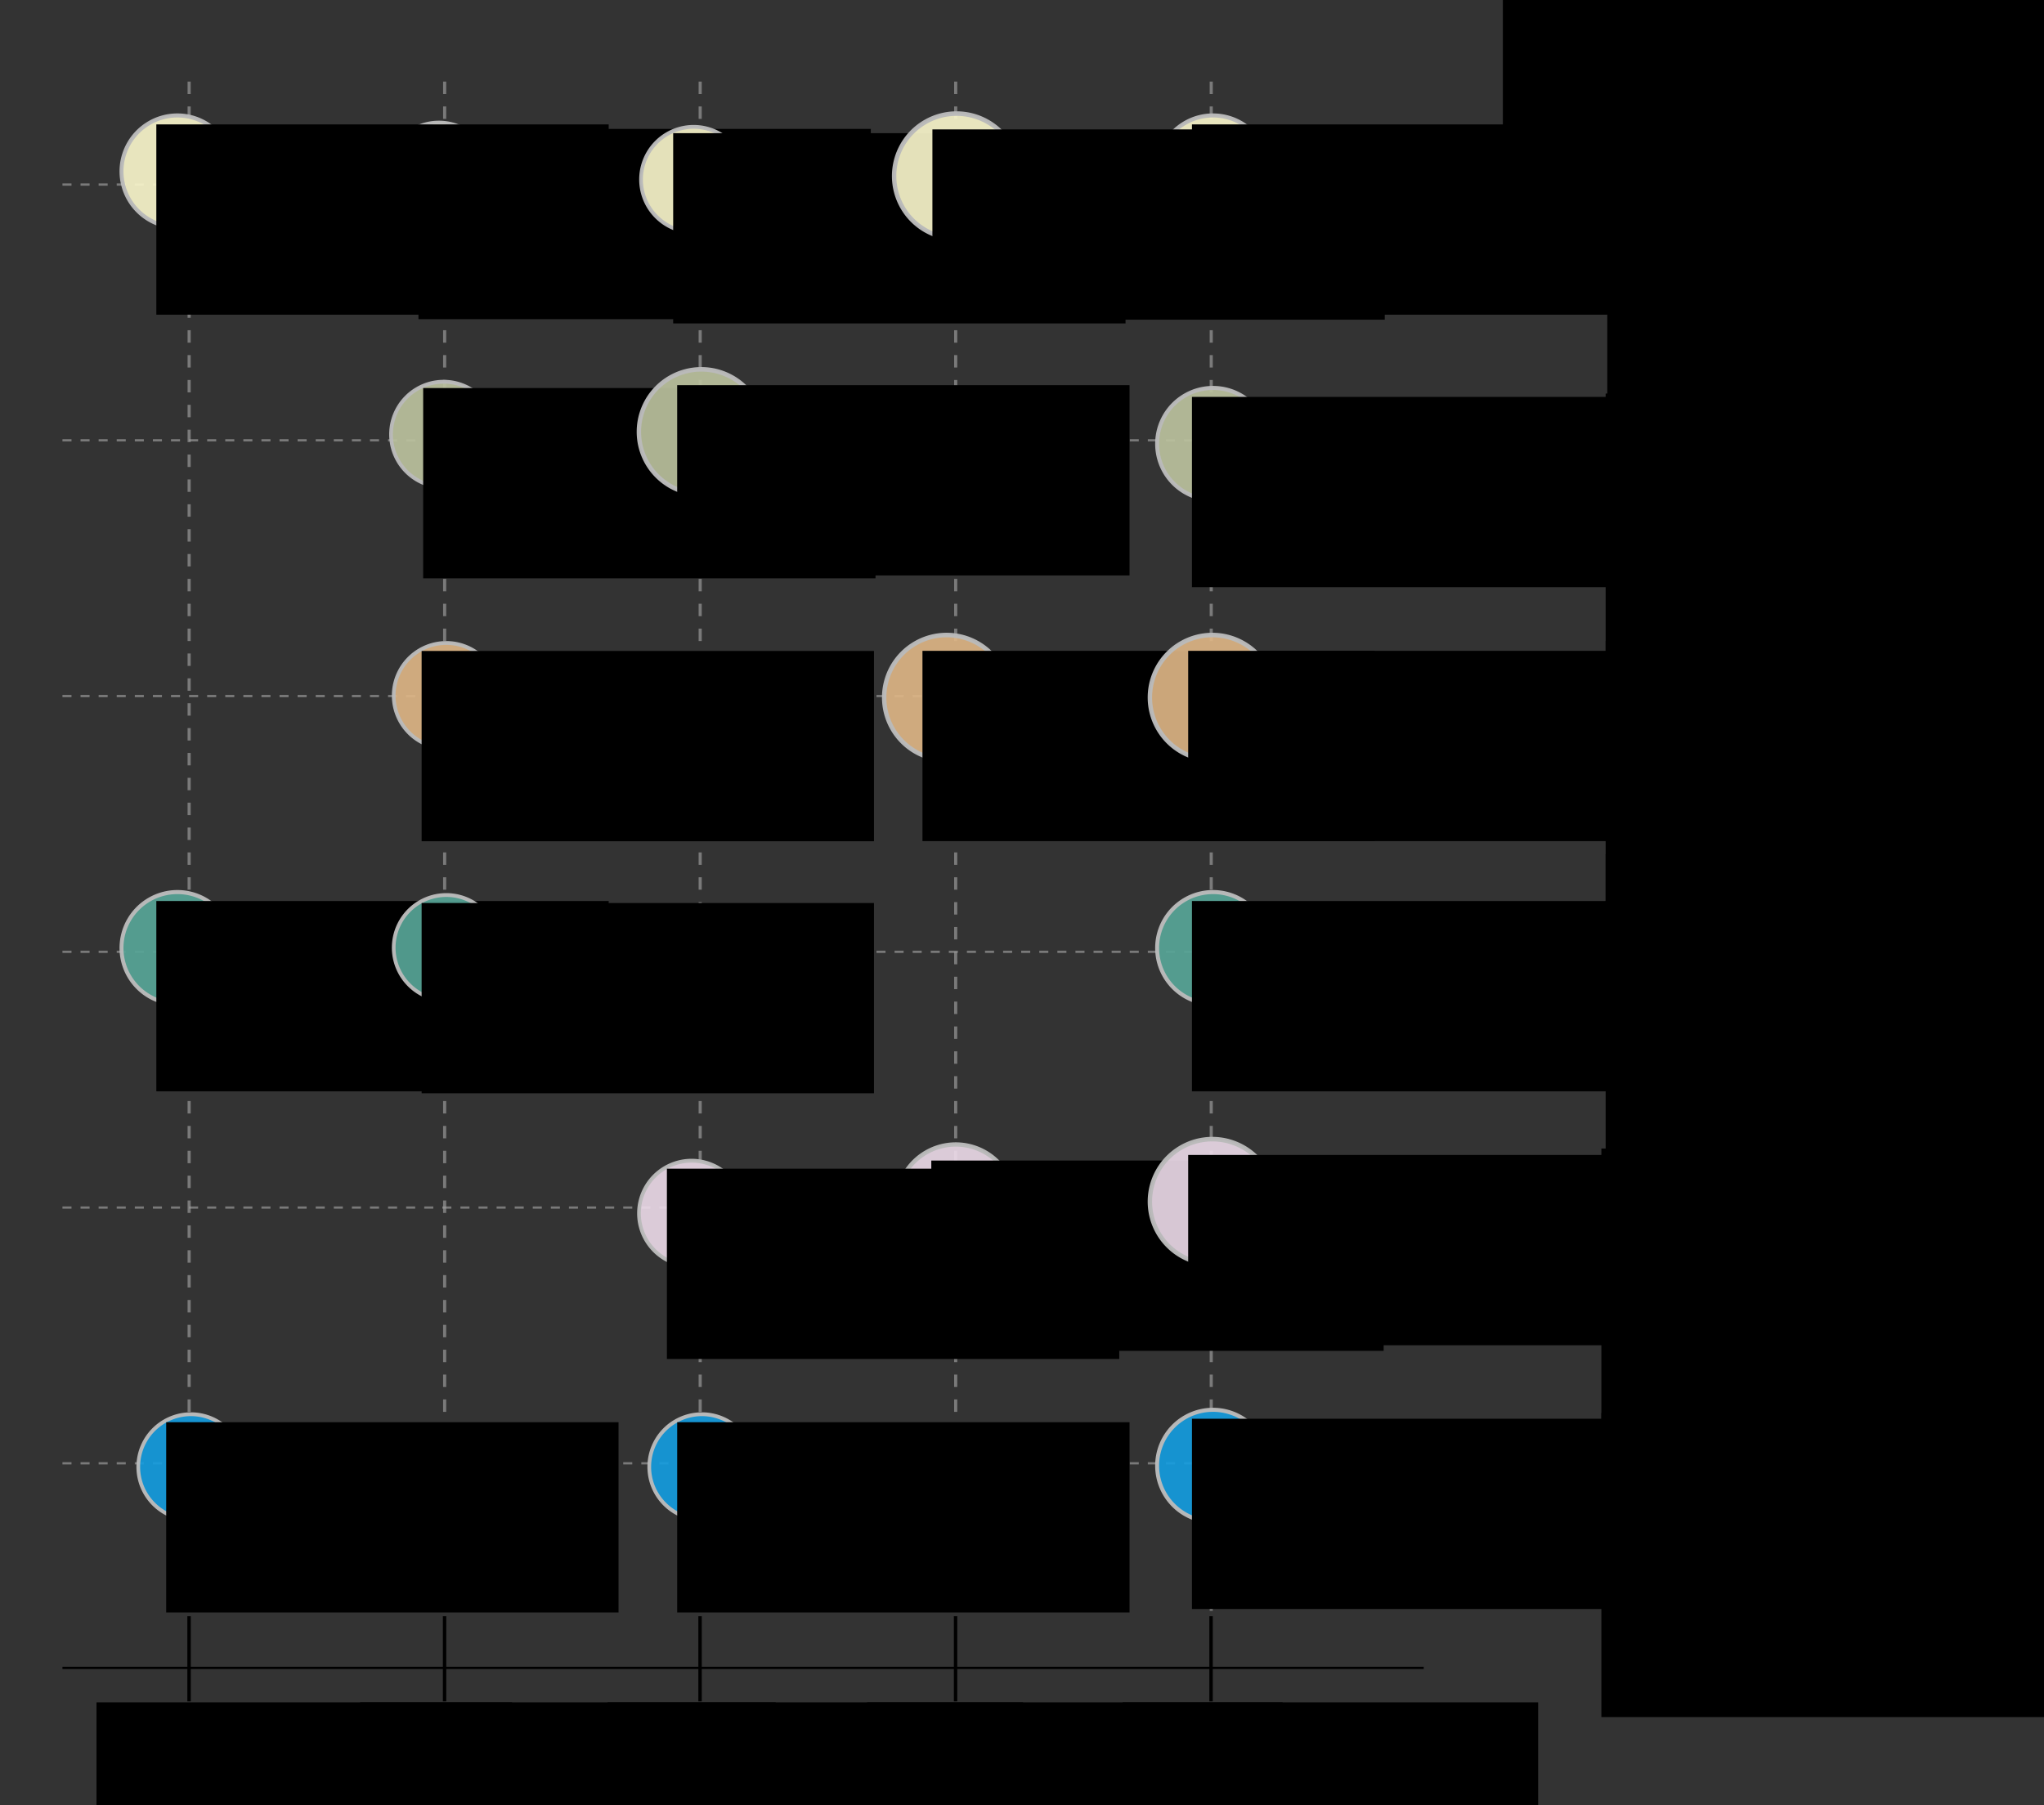 <?xml version="1.0" encoding="UTF-8" standalone="no"?>
<!-- Created with Inkscape (http://www.inkscape.org/) -->

<svg
   xmlns:dc="http://purl.org/dc/elements/1.1/"
   xmlns:cc="http://creativecommons.org/ns#"
   xmlns:rdf="http://www.w3.org/1999/02/22-rdf-syntax-ns#"
   xmlns:svg="http://www.w3.org/2000/svg"
   xmlns="http://www.w3.org/2000/svg"
   version="1.2"
   width="600"
   height="530"
   id="svg2">
  <rect width="100%" height="100%" fill="#333333" stroke="none"/>
  <defs
     id="defs4" />
  <g
     transform="translate(0,-522.362)"
     id="layer1">
    <path
       d="m 18.332,1012.03 399.59,0"
       id="path2985"
       style="fill:none;stroke:#000000;stroke-width:0.664px;stroke-linecap:butt;stroke-linejoin:miter;stroke-opacity:1" />
    <path
       d="m 18.332,951.963 399.589,0"
       id="path3831"
       style="fill:none;stroke:#9e9e9e;stroke-width:0.664;stroke-linecap:butt;stroke-linejoin:miter;stroke-miterlimit:4;stroke-opacity:0.664;stroke-dasharray:2.655, 2.655;stroke-dashoffset:0" />
    <path
       d="m 18.332,876.88 399.59,0"
       id="path3839"
       style="fill:none;stroke:#9e9e9e;stroke-width:0.664;stroke-linecap:butt;stroke-linejoin:miter;stroke-miterlimit:4;stroke-opacity:0.664;stroke-dasharray:2.655, 2.655;stroke-dashoffset:0" />
    <path
       d="m 18.332,801.796 399.59,0"
       id="path3841"
       style="fill:none;stroke:#9e9e9e;stroke-width:0.664;stroke-linecap:butt;stroke-linejoin:miter;stroke-miterlimit:4;stroke-opacity:0.664;stroke-dasharray:2.655, 2.655;stroke-dashoffset:0" />
    <path
       d="m 18.332,726.712 399.59,0"
       id="path3843"
       style="fill:none;stroke:#9e9e9e;stroke-width:0.664;stroke-linecap:butt;stroke-linejoin:miter;stroke-miterlimit:4;stroke-opacity:0.664;stroke-dasharray:2.655, 2.655;stroke-dashoffset:0" />
    <path
       d="m 18.332,651.629 399.59,0"
       id="path3845"
       style="fill:none;stroke:#9e9e9e;stroke-width:0.664;stroke-linecap:butt;stroke-linejoin:miter;stroke-miterlimit:4;stroke-opacity:0.664;stroke-dasharray:2.655, 2.655;stroke-dashoffset:0" />
    <path
       d="m 55.499,996.86 0,25.002"
       id="path3863"
       style="fill:none;stroke:#000000;stroke-width:0.998px;stroke-linecap:butt;stroke-linejoin:miter;stroke-opacity:1" />
    <path
       d="m 130.499,996.86 0,25.002"
       id="path3865"
       style="fill:none;stroke:#000000;stroke-width:0.998px;stroke-linecap:butt;stroke-linejoin:miter;stroke-opacity:1" />
    <path
       d="m 205.499,996.86 0,25.002"
       id="path3867"
       style="fill:none;stroke:#000000;stroke-width:0.998px;stroke-linecap:butt;stroke-linejoin:miter;stroke-opacity:1" />
    <path
       d="m 280.499,996.86 0,25.002"
       id="path3869"
       style="fill:none;stroke:#000000;stroke-width:0.998px;stroke-linecap:butt;stroke-linejoin:miter;stroke-opacity:1" />
    <flowRoot
       transform="translate(19.227,404.925)"
       id="flowRoot4004"
       xml:space="preserve"
       style="font-size:40px;font-style:normal;font-weight:normal;line-height:125%;letter-spacing:0px;word-spacing:0px;fill:#000000;fill-opacity:1;stroke:none;font-family:Sans"><flowRegion
         id="flowRegion4006"><rect
           width="121.989"
           height="50.98"
           x="9.104"
           y="617.227"
           id="rect4008" /></flowRegion><flowPara
         id="flowPara4010"
         style="font-size:20px">2010</flowPara><flowPara
         id="flowPara4012"
         style="font-size:20px" /><flowPara
         id="flowPara4014"
         style="font-size:20px" /></flowRoot>    <flowRoot
       transform="translate(96.608,404.925)"
       id="flowRoot4016"
       xml:space="preserve"
       style="font-size:40px;font-style:normal;font-weight:normal;line-height:125%;letter-spacing:0px;word-spacing:0px;fill:#000000;fill-opacity:1;stroke:none;font-family:Sans"><flowRegion
         id="flowRegion4018"><rect
           width="121.989"
           height="50.98"
           x="9.104"
           y="617.227"
           id="rect4020" /></flowRegion><flowPara
         id="flowPara4028"
         style="font-size:20px">2011</flowPara><flowPara
         id="flowPara4024"
         style="font-size:20px" /><flowPara
         id="flowPara4026"
         style="font-size:20px" /></flowRoot>    <flowRoot
       transform="translate(169.227,404.925)"
       id="flowRoot4032"
       xml:space="preserve"
       style="font-size:40px;font-style:normal;font-weight:normal;line-height:125%;letter-spacing:0px;word-spacing:0px;fill:#000000;fill-opacity:1;stroke:none;font-family:Sans"><flowRegion
         id="flowRegion4034"><rect
           width="121.989"
           height="50.98"
           x="9.104"
           y="617.227"
           id="rect4036" /></flowRegion><flowPara
         id="flowPara4038"
         style="font-size:20px">2012</flowPara><flowPara
         id="flowPara4040"
         style="font-size:20px" /><flowPara
         id="flowPara4042"
         style="font-size:20px" /></flowRoot>    <flowRoot
       transform="translate(245.418,404.925)"
       id="flowRoot4044"
       xml:space="preserve"
       style="font-size:40px;font-style:normal;font-weight:normal;line-height:125%;letter-spacing:0px;word-spacing:0px;fill:#000000;fill-opacity:1;stroke:none;font-family:Sans"><flowRegion
         id="flowRegion4046"><rect
           width="121.989"
           height="50.98"
           x="9.104"
           y="617.227"
           id="rect4048" /></flowRegion><flowPara
         id="flowPara4056"
         style="font-size:20px">2013</flowPara><flowPara
         id="flowPara4052"
         style="font-size:20px" /><flowPara
         id="flowPara4054"
         style="font-size:20px" /></flowRoot>    <path
       d="m 355.499,996.86 0,25.002"
       id="path4060"
       style="fill:none;stroke:#000000;stroke-width:0.998px;stroke-linecap:butt;stroke-linejoin:miter;stroke-opacity:1" />
    <flowRoot
       transform="translate(320.418,404.925)"
       id="flowRoot4062"
       xml:space="preserve"
       style="font-size:40px;font-style:normal;font-weight:normal;line-height:125%;letter-spacing:0px;word-spacing:0px;fill:#000000;fill-opacity:1;stroke:none;font-family:Sans"><flowRegion
         id="flowRegion4064"><rect
           width="121.989"
           height="50.98"
           x="9.104"
           y="617.227"
           id="rect4066" /></flowRegion><flowPara
         id="flowPara4074"
         style="font-size:20px">2014</flowPara><flowPara
         id="flowPara4070"
         style="font-size:20px" /><flowPara
         id="flowPara4072"
         style="font-size:20px" /></flowRoot>    <path
       d="m 55.52,995.263 0,-449.087"
       id="path4100"
       style="fill:none;stroke:#9e9e9e;stroke-width:0.913;stroke-linecap:butt;stroke-linejoin:miter;stroke-miterlimit:4;stroke-opacity:0.663;stroke-dasharray:3.65, 3.65;stroke-dashoffset:0" />
    <path
       d="m 130.526,995.263 0,-449.087"
       id="path4102"
       style="fill:none;stroke:#9e9e9e;stroke-width:0.913;stroke-linecap:butt;stroke-linejoin:miter;stroke-miterlimit:4;stroke-opacity:0.663;stroke-dasharray:3.65, 3.65;stroke-dashoffset:0" />
    <path
       d="m 205.532,995.263 0,-449.087"
       id="path4104"
       style="fill:none;stroke:#9e9e9e;stroke-width:0.913;stroke-linecap:butt;stroke-linejoin:miter;stroke-miterlimit:4;stroke-opacity:0.663;stroke-dasharray:3.65, 3.65;stroke-dashoffset:0" />
    <path
       d="m 280.538,995.263 0,-449.087"
       id="path4106"
       style="fill:none;stroke:#9e9e9e;stroke-width:0.913;stroke-linecap:butt;stroke-linejoin:miter;stroke-miterlimit:4;stroke-opacity:0.663;stroke-dasharray:3.65, 3.65;stroke-dashoffset:0" />
    <path
       d="m 355.544,995.263 0,-449.087"
       id="path4108"
       style="fill:none;stroke:#9e9e9e;stroke-width:0.913;stroke-linecap:butt;stroke-linejoin:miter;stroke-miterlimit:4;stroke-opacity:0.663;stroke-dasharray:3.65, 3.65;stroke-dashoffset:0" />
    <path
       d="m 54.029,468.864 a 14.194,13.736 0 1 1 -28.388,0 14.194,13.736 0 1 1 28.388,0 z"
       transform="matrix(1.088,0,0,1.125,12.691,425.539)"
       id="path4140"
       style="fill:#149de0;fill-opacity:0.911;fill-rule:evenodd;stroke:#bbbbbb;stroke-width:1px;stroke-linecap:butt;stroke-linejoin:miter;stroke-opacity:0.969" />
    <flowRoot
       transform="translate(-73.011,510.417)"
       id="flowRoot4142"
       xml:space="preserve"
       style="font-size:40px;font-style:normal;font-weight:normal;line-height:125%;letter-spacing:0px;word-spacing:0px;fill:#000000;fill-opacity:1;stroke:none;font-family:Sans"><flowRegion
         id="flowRegion4144"><rect
           width="132.784"
           height="55.861"
           x="121.795"
           y="429.487"
           id="rect4146" /></flowRegion><flowPara
         id="flowPara4148"
         style="font-size:20px">1</flowPara></flowRoot>    <path
       d="m 54.029,468.864 a 14.194,13.736 0 1 1 -28.388,0 14.194,13.736 0 1 1 28.388,0 z"
       transform="matrix(0.51,0,0,0.527,429.412,705.428)"
       id="path4160"
       style="fill:#149de0;fill-opacity:0.911;fill-rule:evenodd;stroke:#bbbbbb;stroke-width:1px;stroke-linecap:butt;stroke-linejoin:miter;stroke-opacity:0.969" />
    <flowRoot
       transform="translate(-797.785,450.28)"
       id="flowRoot4162"
       xml:space="preserve"
       style="font-size:40px;font-style:normal;font-weight:normal;line-height:125%;letter-spacing:0px;word-spacing:0px;fill:#000000;fill-opacity:1;stroke:none;font-family:Sans"><flowRegion
         id="flowRegion4164"><rect
           width="282.143"
           height="89.286"
           x="1267.857"
           y="486.905"
           id="rect4166" /></flowRegion><flowPara
         id="flowPara4168"
         style="font-size:20px">New Pattern</flowPara></flowRoot>    <flowRoot
       transform="translate(11.394,495.415)"
       id="flowRoot4170"
       xml:space="preserve"
       style="font-size:40px;font-style:normal;font-weight:normal;line-height:125%;letter-spacing:0px;word-spacing:0px;fill:#000000;fill-opacity:1;stroke:none;font-family:Sans"><flowRegion
         id="flowRegion4172"><rect
           width="700"
           height="113.095"
           x="429.762"
           y="-16.667"
           id="rect4174" /></flowRegion><flowPara
         id="flowPara4176"
         style="font-size:32px" /></flowRoot>    <path
       d="m 54.029,468.864 a 14.194,13.736 0 1 1 -28.388,0 14.194,13.736 0 1 1 28.388,0 z"
       transform="matrix(0.51,0,0,0.527,429.412,627.79)"
       id="path4328"
       style="fill:#ebd9e8;fill-opacity:0.914;fill-rule:evenodd;stroke:#bbbbbb;stroke-width:1px;stroke-linecap:butt;stroke-linejoin:miter;stroke-opacity:0.969" />
    <flowRoot
       transform="translate(-797.785,372.642)"
       id="flowRoot4330"
       xml:space="preserve"
       style="font-size:40px;font-style:normal;font-weight:normal;line-height:125%;letter-spacing:0px;word-spacing:0px;fill:#000000;fill-opacity:1;stroke:none;font-family:Sans"><flowRegion
         id="flowRegion4332"><rect
           width="282.143"
           height="89.286"
           x="1267.857"
           y="486.905"
           id="rect4334" /></flowRegion><flowPara
         id="flowPara4336"
         style="font-size:20px">Method</flowPara></flowRoot>    <path
       d="m 54.029,468.864 a 14.194,13.736 0 1 1 -28.388,0 14.194,13.736 0 1 1 28.388,0 z"
       transform="matrix(0.51,0,0,0.527,429.412,553.908)"
       id="path4358"
       style="fill:#57a597;fill-opacity:0.923;fill-rule:evenodd;stroke:#bbbbbb;stroke-width:1px;stroke-linecap:butt;stroke-linejoin:miter;stroke-opacity:0.969" />
    <flowRoot
       transform="translate(-796.533,286.237)"
       id="flowRoot4360"
       xml:space="preserve"
       style="font-size:40px;font-style:normal;font-weight:normal;line-height:125%;letter-spacing:0px;word-spacing:0px;fill:#000000;fill-opacity:1;stroke:none;font-family:Sans"><flowRegion
         id="flowRegion4362"><rect
           width="282.143"
           height="89.286"
           x="1267.857"
           y="486.905"
           id="rect4364" /></flowRegion><flowPara
         id="flowPara4366"
         style="font-size:20px">Literature</flowPara><flowPara
         id="flowPara4368"
         style="font-size:20px">Analysis</flowPara></flowRoot>    <path
       d="m 54.029,468.864 a 14.194,13.736 0 1 1 -28.388,0 14.194,13.736 0 1 1 28.388,0 z"
       transform="matrix(1.088,0,0,1.125,87.671,199.109)"
       id="path4421"
       style="fill:#deb586;fill-opacity:0.914;fill-rule:evenodd;stroke:#bbbbbb;stroke-width:1px;stroke-linecap:butt;stroke-linejoin:miter;stroke-opacity:0.969" />
    <flowRoot
       transform="translate(1.969,283.987)"
       id="flowRoot4423"
       xml:space="preserve"
       style="font-size:40px;font-style:normal;font-weight:normal;line-height:125%;letter-spacing:0px;word-spacing:0px;fill:#000000;fill-opacity:1;stroke:none;font-family:Sans"><flowRegion
         id="flowRegion4425"><rect
           width="132.784"
           height="55.861"
           x="121.795"
           y="429.487"
           id="rect4427" /></flowRegion><flowPara
         id="flowPara4429"
         style="font-size:20px">1</flowPara></flowRoot>    <path
       d="m 54.029,468.864 a 14.194,13.736 0 1 1 -28.388,0 14.194,13.736 0 1 1 28.388,0 z"
       transform="matrix(0.51,0,0,0.527,430.664,477.522)"
       id="path4471"
       style="fill:#deb586;fill-opacity:0.914;fill-rule:evenodd;stroke:#bbbbbb;stroke-width:1px;stroke-linecap:butt;stroke-linejoin:miter;stroke-opacity:0.969" />
    <flowRoot
       transform="translate(-796.533,223.626)"
       id="flowRoot4473"
       xml:space="preserve"
       style="font-size:40px;font-style:normal;font-weight:normal;line-height:125%;letter-spacing:0px;word-spacing:0px;fill:#000000;fill-opacity:1;stroke:none;font-family:Sans"><flowRegion
         id="flowRegion4475"><rect
           width="282.143"
           height="89.286"
           x="1267.857"
           y="486.905"
           id="rect4477" /></flowRegion><flowPara
         id="flowPara4481"
         style="font-size:20px">Tool</flowPara><flowPara
         id="flowPara3903"
         style="font-size:20px" /></flowRoot>    <path
       d="m 18.332,576.545 399.59,0"
       id="path4483"
       style="fill:none;stroke:#9e9e9e;stroke-width:0.664;stroke-linecap:butt;stroke-linejoin:miter;stroke-miterlimit:4;stroke-opacity:0.664;stroke-dasharray:2.655, 2.655;stroke-dashoffset:0" />
    <path
       d="m 54.029,468.864 a 14.194,13.736 0 1 1 -28.388,0 14.194,13.736 0 1 1 28.388,0 z"
       transform="matrix(1.224,0,0,1.265,231.802,282.625)"
       id="path4525"
       style="fill:#ebd9e8;fill-opacity:0.914;fill-rule:evenodd;stroke:#bbbbbb;stroke-width:1px;stroke-linecap:butt;stroke-linejoin:miter;stroke-opacity:0.969" />
    <flowRoot
       transform="translate(151.581,433.596)"
       id="flowRoot4527"
       xml:space="preserve"
       style="font-size:40px;font-style:normal;font-weight:normal;line-height:125%;letter-spacing:0px;word-spacing:0px;fill:#000000;fill-opacity:1;stroke:none;font-family:Sans"><flowRegion
         id="flowRegion4529"><rect
           width="132.784"
           height="55.861"
           x="121.795"
           y="429.487"
           id="rect4531" /></flowRegion><flowPara
         id="flowPara4533"
         style="font-size:20px">3</flowPara></flowRoot>    <path
       d="m 54.029,468.864 a 14.194,13.736 0 1 1 -28.388,0 14.194,13.736 0 1 1 28.388,0 z"
       transform="matrix(1.088,0,0,1.125,86.887,122.415)"
       id="path4545"
       style="fill:#bbc29e;fill-opacity:0.918;fill-rule:evenodd;stroke:#bbbbbb;stroke-width:1px;stroke-linecap:butt;stroke-linejoin:miter;stroke-opacity:0.969" />
    <flowRoot
       transform="translate(2.423,206.797)"
       id="flowRoot4547"
       xml:space="preserve"
       style="font-size:40px;font-style:normal;font-weight:normal;line-height:125%;letter-spacing:0px;word-spacing:0px;fill:#000000;fill-opacity:1;stroke:none;font-family:Sans"><flowRegion
         id="flowRegion4549"><rect
           width="132.784"
           height="55.861"
           x="121.795"
           y="429.487"
           id="rect4551" /></flowRegion><flowPara
         id="flowPara4553"
         style="font-size:20px">1</flowPara></flowRoot>    <path
       d="m 54.029,468.864 a 14.194,13.736 0 1 1 -28.388,0 14.194,13.736 0 1 1 28.388,0 z"
       transform="matrix(1.292,0,0,1.335,154.412,23.2)"
       id="path4555"
       style="fill:#bbc29e;fill-opacity:0.918;fill-rule:evenodd;stroke:#bbbbbb;stroke-width:1px;stroke-linecap:butt;stroke-linejoin:miter;stroke-opacity:0.969" />
    <flowRoot
       transform="translate(76.986,205.953)"
       id="flowRoot4557"
       xml:space="preserve"
       style="font-size:40px;font-style:normal;font-weight:normal;line-height:125%;letter-spacing:0px;word-spacing:0px;fill:#000000;fill-opacity:1;stroke:none;font-family:Sans"><flowRegion
         id="flowRegion4559"><rect
           width="132.784"
           height="55.861"
           x="121.795"
           y="429.487"
           id="rect4561" /></flowRegion><flowPara
         id="flowPara4563"
         style="font-size:20px">4</flowPara></flowRoot>    <path
       d="m 54.029,468.864 a 14.194,13.736 0 1 1 -28.388,0 14.194,13.736 0 1 1 28.388,0 z"
       transform="matrix(0.51,0,0,0.527,431.916,403.64)"
       id="path4605"
       style="fill:#bbc29e;fill-opacity:0.918;fill-rule:evenodd;stroke:#bbbbbb;stroke-width:1px;stroke-linecap:butt;stroke-linejoin:miter;stroke-opacity:0.969" />
    <flowRoot
       transform="translate(-796.533,150.996)"
       id="flowRoot4607"
       xml:space="preserve"
       style="font-size:40px;font-style:normal;font-weight:normal;line-height:125%;letter-spacing:0px;word-spacing:0px;fill:#000000;fill-opacity:1;stroke:none;font-family:Sans"><flowRegion
         id="flowRegion4609"><rect
           width="282.143"
           height="89.286"
           x="1267.857"
           y="486.905"
           id="rect4611" /></flowRegion><flowPara
         id="flowPara4615"
         style="font-size:20px">Model</flowPara></flowRoot>    <path
       d="m 54.029,468.864 a 14.194,13.736 0 1 1 -28.388,0 14.194,13.736 0 1 1 28.388,0 z"
       transform="matrix(1.088,0,0,1.125,85.502,46.336)"
       id="path4649"
       style="fill:#f8f5ca;fill-opacity:0.918;fill-rule:evenodd;stroke:#bbbbbb;stroke-width:1px;stroke-linecap:butt;stroke-linejoin:miter;stroke-opacity:0.969" />
    <flowRoot
       transform="translate(1.039,130.718)"
       id="flowRoot4651"
       xml:space="preserve"
       style="font-size:40px;font-style:normal;font-weight:normal;line-height:125%;letter-spacing:0px;word-spacing:0px;fill:#000000;fill-opacity:1;stroke:none;font-family:Sans"><flowRegion
         id="flowRegion4653"><rect
           width="132.784"
           height="55.861"
           x="121.795"
           y="429.487"
           id="rect4655" /></flowRegion><flowPara
         id="flowPara4657"
         style="font-size:20px">1</flowPara></flowRoot>    <path
       d="m 54.029,468.864 a 14.194,13.736 0 1 1 -28.388,0 14.194,13.736 0 1 1 28.388,0 z"
       transform="matrix(1.088,0,0,1.125,160.275,47.588)"
       id="path4659"
       style="fill:#f8f5ca;fill-opacity:0.918;fill-rule:evenodd;stroke:#bbbbbb;stroke-width:1px;stroke-linecap:butt;stroke-linejoin:miter;stroke-opacity:0.969" />
    <flowRoot
       transform="translate(75.811,131.971)"
       id="flowRoot4661"
       xml:space="preserve"
       style="font-size:40px;font-style:normal;font-weight:normal;line-height:125%;letter-spacing:0px;word-spacing:0px;fill:#000000;fill-opacity:1;stroke:none;font-family:Sans"><flowRegion
         id="flowRegion4663"><rect
           width="132.784"
           height="55.861"
           x="121.795"
           y="429.487"
           id="rect4665" /></flowRegion><flowPara
         id="flowPara4667"
         style="font-size:20px">1</flowPara></flowRoot>    <path
       d="m 54.029,468.864 a 14.194,13.736 0 1 1 -28.388,0 14.194,13.736 0 1 1 28.388,0 z"
       transform="matrix(1.156,0,0,1.195,6.024,12.38)"
       id="path4679"
       style="fill:#f8f5ca;fill-opacity:0.918;fill-rule:evenodd;stroke:#bbbbbb;stroke-width:1px;stroke-linecap:butt;stroke-linejoin:miter;stroke-opacity:0.969" />
    <flowRoot
       transform="translate(-75.906,129.397)"
       id="flowRoot4681"
       xml:space="preserve"
       style="font-size:40px;font-style:normal;font-weight:normal;line-height:125%;letter-spacing:0px;word-spacing:0px;fill:#000000;fill-opacity:1;stroke:none;font-family:Sans"><flowRegion
         id="flowRegion4683"><rect
           width="132.784"
           height="55.861"
           x="121.795"
           y="429.487"
           id="rect4685" /></flowRegion><flowPara
         id="flowPara4687"
         style="font-size:20px">2</flowPara></flowRoot>    <path
       d="m 54.029,468.864 a 14.194,13.736 0 1 1 -28.388,0 14.194,13.736 0 1 1 28.388,0 z"
       transform="matrix(0.51,0,0,0.527,433.168,324.749)"
       id="path4689"
       style="fill:#f8f5ca;fill-opacity:0.918;fill-rule:evenodd;stroke:#bbbbbb;stroke-width:1px;stroke-linecap:butt;stroke-linejoin:miter;stroke-opacity:0.969" />
    <flowRoot
       transform="translate(-796.05,69.601)"
       id="flowRoot4691"
       xml:space="preserve"
       style="font-size:40px;font-style:normal;font-weight:normal;line-height:125%;letter-spacing:0px;word-spacing:0px;fill:#000000;fill-opacity:1;stroke:none;font-family:Sans"><flowRegion
         id="flowRegion4693"><rect
           width="282.143"
           height="89.286"
           x="1267.857"
           y="486.905"
           id="rect4695" /></flowRegion><flowPara
         id="flowPara4699"
         style="font-size:20px">Algorithm</flowPara></flowRoot>    <path
       d="m 54.029,468.864 a 14.194,13.736 0 1 1 -28.388,0 14.194,13.736 0 1 1 28.388,0 z"
       transform="matrix(1.156,0,0,1.195,310.024,12.38)"
       id="path3905"
       style="fill:#f8f5ca;fill-opacity:0.918;fill-rule:evenodd;stroke:#bbbbbb;stroke-width:1px;stroke-linecap:butt;stroke-linejoin:miter;stroke-opacity:0.969" />
    <flowRoot
       transform="translate(228.094,129.397)"
       id="flowRoot3907"
       xml:space="preserve"
       style="font-size:40px;font-style:normal;font-weight:normal;line-height:125%;letter-spacing:0px;word-spacing:0px;fill:#000000;fill-opacity:1;stroke:none;font-family:Sans"><flowRegion
         id="flowRegion3909"><rect
           width="132.784"
           height="55.861"
           x="121.795"
           y="429.487"
           id="rect3911" /></flowRegion><flowPara
         id="flowPara3913"
         style="font-size:20px">2</flowPara></flowRoot>    <path
       d="m 54.029,468.864 a 14.194,13.736 0 1 1 -28.388,0 14.194,13.736 0 1 1 28.388,0 z"
       transform="matrix(1.292,0,0,1.335,229.332,-51.885)"
       id="path3915"
       style="fill:#f8f5ca;fill-opacity:0.918;fill-rule:evenodd;stroke:#bbbbbb;stroke-width:1px;stroke-linecap:butt;stroke-linejoin:miter;stroke-opacity:0.969" />
    <flowRoot
       transform="translate(151.906,130.867)"
       id="flowRoot3917"
       xml:space="preserve"
       style="font-size:40px;font-style:normal;font-weight:normal;line-height:125%;letter-spacing:0px;word-spacing:0px;fill:#000000;fill-opacity:1;stroke:none;font-family:Sans"><flowRegion
         id="flowRegion3919"><rect
           width="132.784"
           height="55.861"
           x="121.795"
           y="429.487"
           id="rect3921" /></flowRegion><flowPara
         id="flowPara3923"
         style="font-size:20px">4</flowPara></flowRoot>    <path
       d="m 54.029,468.864 a 14.194,13.736 0 1 1 -28.388,0 14.194,13.736 0 1 1 28.388,0 z"
       transform="matrix(1.156,0,0,1.195,310.024,92.38)"
       id="path3925"
       style="fill:#bbc29e;fill-opacity:0.918;fill-rule:evenodd;stroke:#bbbbbb;stroke-width:1px;stroke-linecap:butt;stroke-linejoin:miter;stroke-opacity:0.969" />
    <flowRoot
       transform="translate(228.094,209.397)"
       id="flowRoot3927"
       xml:space="preserve"
       style="font-size:40px;font-style:normal;font-weight:normal;line-height:125%;letter-spacing:0px;word-spacing:0px;fill:#000000;fill-opacity:1;stroke:none;font-family:Sans"><flowRegion
         id="flowRegion3929"><rect
           width="132.784"
           height="55.861"
           x="121.795"
           y="429.487"
           id="rect3931" /></flowRegion><flowPara
         id="flowPara3933"
         style="font-size:20px">2</flowPara></flowRoot>    <path
       d="m 54.029,468.864 a 14.194,13.736 0 1 1 -28.388,0 14.194,13.736 0 1 1 28.388,0 z"
       transform="matrix(1.292,0,0,1.335,226.412,101.2)"
       id="path3935"
       style="fill:#deb586;fill-opacity:0.914;fill-rule:evenodd;stroke:#bbbbbb;stroke-width:1px;stroke-linecap:butt;stroke-linejoin:miter;stroke-opacity:0.969" />
    <flowRoot
       transform="translate(148.986,283.953)"
       id="flowRoot3937"
       xml:space="preserve"
       style="font-size:40px;font-style:normal;font-weight:normal;line-height:125%;letter-spacing:0px;word-spacing:0px;fill:#000000;fill-opacity:1;stroke:none;font-family:Sans"><flowRegion
         id="flowRegion3939"><rect
           width="132.784"
           height="55.861"
           x="121.795"
           y="429.487"
           id="rect3941" /></flowRegion><flowPara
         id="flowPara3943"
         style="font-size:20px">4</flowPara></flowRoot>    <path
       d="m 54.029,468.864 a 14.194,13.736 0 1 1 -28.388,0 14.194,13.736 0 1 1 28.388,0 z"
       transform="matrix(1.292,0,0,1.335,304.412,101.2)"
       id="path3945"
       style="fill:#deb586;fill-opacity:0.914;fill-rule:evenodd;stroke:#bbbbbb;stroke-width:1px;stroke-linecap:butt;stroke-linejoin:miter;stroke-opacity:0.969" />
    <flowRoot
       transform="translate(226.986,283.953)"
       id="flowRoot3947"
       xml:space="preserve"
       style="font-size:40px;font-style:normal;font-weight:normal;line-height:125%;letter-spacing:0px;word-spacing:0px;fill:#000000;fill-opacity:1;stroke:none;font-family:Sans"><flowRegion
         id="flowRegion3949"><rect
           width="132.784"
           height="55.861"
           x="121.795"
           y="429.487"
           id="rect3951" /></flowRegion><flowPara
         id="flowPara3953"
         style="font-size:20px">4</flowPara></flowRoot>    <path
       d="m 54.029,468.864 a 14.194,13.736 0 1 1 -28.388,0 14.194,13.736 0 1 1 28.388,0 z"
       transform="matrix(1.156,0,0,1.195,6.024,240.38)"
       id="path3955"
       style="fill:#57a597;fill-opacity:0.923;fill-rule:evenodd;stroke:#bbbbbb;stroke-width:1px;stroke-linecap:butt;stroke-linejoin:miter;stroke-opacity:0.969" />
    <flowRoot
       transform="translate(-75.906,357.397)"
       id="flowRoot3957"
       xml:space="preserve"
       style="font-size:40px;font-style:normal;font-weight:normal;line-height:125%;letter-spacing:0px;word-spacing:0px;fill:#000000;fill-opacity:1;stroke:none;font-family:Sans"><flowRegion
         id="flowRegion3959"><rect
           width="132.784"
           height="55.861"
           x="121.795"
           y="429.487"
           id="rect3961" /></flowRegion><flowPara
         id="flowPara3963"
         style="font-size:20px">2</flowPara></flowRoot>    <path
       d="m 54.029,468.864 a 14.194,13.736 0 1 1 -28.388,0 14.194,13.736 0 1 1 28.388,0 z"
       transform="matrix(1.156,0,0,1.195,310.024,240.38)"
       id="path3965"
       style="fill:#57a597;fill-opacity:0.923;fill-rule:evenodd;stroke:#bbbbbb;stroke-width:1px;stroke-linecap:butt;stroke-linejoin:miter;stroke-opacity:0.969" />
    <flowRoot
       transform="translate(228.094,357.397)"
       id="flowRoot3967"
       xml:space="preserve"
       style="font-size:40px;font-style:normal;font-weight:normal;line-height:125%;letter-spacing:0px;word-spacing:0px;fill:#000000;fill-opacity:1;stroke:none;font-family:Sans"><flowRegion
         id="flowRegion3969"><rect
           width="132.784"
           height="55.861"
           x="121.795"
           y="429.487"
           id="rect3971" /></flowRegion><flowPara
         id="flowPara3973"
         style="font-size:20px">2</flowPara></flowRoot>    <path
       d="m 54.029,468.864 a 14.194,13.736 0 1 1 -28.388,0 14.194,13.736 0 1 1 28.388,0 z"
       transform="matrix(1.088,0,0,1.125,87.671,273.109)"
       id="path3975"
       style="fill:#57a597;fill-opacity:0.923;fill-rule:evenodd;stroke:#bbbbbb;stroke-width:1px;stroke-linecap:butt;stroke-linejoin:miter;stroke-opacity:0.969" />
    <flowRoot
       transform="translate(1.969,357.987)"
       id="flowRoot3977"
       xml:space="preserve"
       style="font-size:40px;font-style:normal;font-weight:normal;line-height:125%;letter-spacing:0px;word-spacing:0px;fill:#000000;fill-opacity:1;stroke:none;font-family:Sans"><flowRegion
         id="flowRegion3979"><rect
           width="132.784"
           height="55.861"
           x="121.795"
           y="429.487"
           id="rect3981" /></flowRegion><flowPara
         id="flowPara3983"
         style="font-size:20px">1</flowPara></flowRoot>    <path
       d="m 54.029,468.864 a 14.194,13.736 0 1 1 -28.388,0 14.194,13.736 0 1 1 28.388,0 z"
       transform="matrix(1.088,0,0,1.125,159.671,351.109)"
       id="path3985"
       style="fill:#ebd9e8;fill-opacity:0.914;fill-rule:evenodd;stroke:#bbbbbb;stroke-width:1px;stroke-linecap:butt;stroke-linejoin:miter;stroke-opacity:0.969" />
    <flowRoot
       transform="translate(73.969,435.987)"
       id="flowRoot3987"
       xml:space="preserve"
       style="font-size:40px;font-style:normal;font-weight:normal;line-height:125%;letter-spacing:0px;word-spacing:0px;fill:#000000;fill-opacity:1;stroke:none;font-family:Sans"><flowRegion
         id="flowRegion3989"><rect
           width="132.784"
           height="55.861"
           x="121.795"
           y="429.487"
           id="rect3991" /></flowRegion><flowPara
         id="flowPara3993"
         style="font-size:20px">1</flowPara></flowRoot>    <path
       d="m 54.029,468.864 a 14.194,13.736 0 1 1 -28.388,0 14.194,13.736 0 1 1 28.388,0 z"
       transform="matrix(1.292,0,0,1.335,304.412,249.2)"
       id="path3995"
       style="fill:#ebd9e8;fill-opacity:0.914;fill-rule:evenodd;stroke:#bbbbbb;stroke-width:1px;stroke-linecap:butt;stroke-linejoin:miter;stroke-opacity:0.969" />
    <flowRoot
       transform="translate(226.986,431.953)"
       id="flowRoot3997"
       xml:space="preserve"
       style="font-size:40px;font-style:normal;font-weight:normal;line-height:125%;letter-spacing:0px;word-spacing:0px;fill:#000000;fill-opacity:1;stroke:none;font-family:Sans"><flowRegion
         id="flowRegion3999"><rect
           width="132.784"
           height="55.861"
           x="121.795"
           y="429.487"
           id="rect4001" /></flowRegion><flowPara
         id="flowPara4003"
         style="font-size:20px">4</flowPara></flowRoot>    <path
       d="m 54.029,468.864 a 14.194,13.736 0 1 1 -28.388,0 14.194,13.736 0 1 1 28.388,0 z"
       transform="matrix(1.088,0,0,1.125,162.691,425.539)"
       id="path4005"
       style="fill:#149de0;fill-opacity:0.911;fill-rule:evenodd;stroke:#bbbbbb;stroke-width:1px;stroke-linecap:butt;stroke-linejoin:miter;stroke-opacity:0.969" />
    <flowRoot
       transform="translate(76.989,510.417)"
       id="flowRoot4007"
       xml:space="preserve"
       style="font-size:40px;font-style:normal;font-weight:normal;line-height:125%;letter-spacing:0px;word-spacing:0px;fill:#000000;fill-opacity:1;stroke:none;font-family:Sans"><flowRegion
         id="flowRegion4009"><rect
           width="132.784"
           height="55.861"
           x="121.795"
           y="429.487"
           id="rect4011" /></flowRegion><flowPara
         id="flowPara4013"
         style="font-size:20px">1</flowPara></flowRoot>    <path
       d="m 54.029,468.864 a 14.194,13.736 0 1 1 -28.388,0 14.194,13.736 0 1 1 28.388,0 z"
       transform="matrix(1.156,0,0,1.195,310.024,392.38)"
       id="path4015"
       style="fill:#149de0;fill-opacity:0.911;fill-rule:evenodd;stroke:#bbbbbb;stroke-width:1px;stroke-linecap:butt;stroke-linejoin:miter;stroke-opacity:0.969" />
    <flowRoot
       transform="translate(228.094,509.397)"
       id="flowRoot4017"
       xml:space="preserve"
       style="font-size:40px;font-style:normal;font-weight:normal;line-height:125%;letter-spacing:0px;word-spacing:0px;fill:#000000;fill-opacity:1;stroke:none;font-family:Sans"><flowRegion
         id="flowRegion4019"><rect
           width="132.784"
           height="55.861"
           x="121.795"
           y="429.487"
           id="rect4021" /></flowRegion><flowPara
         id="flowPara4023"
         style="font-size:20px">2</flowPara></flowRoot>  </g>
</svg>
